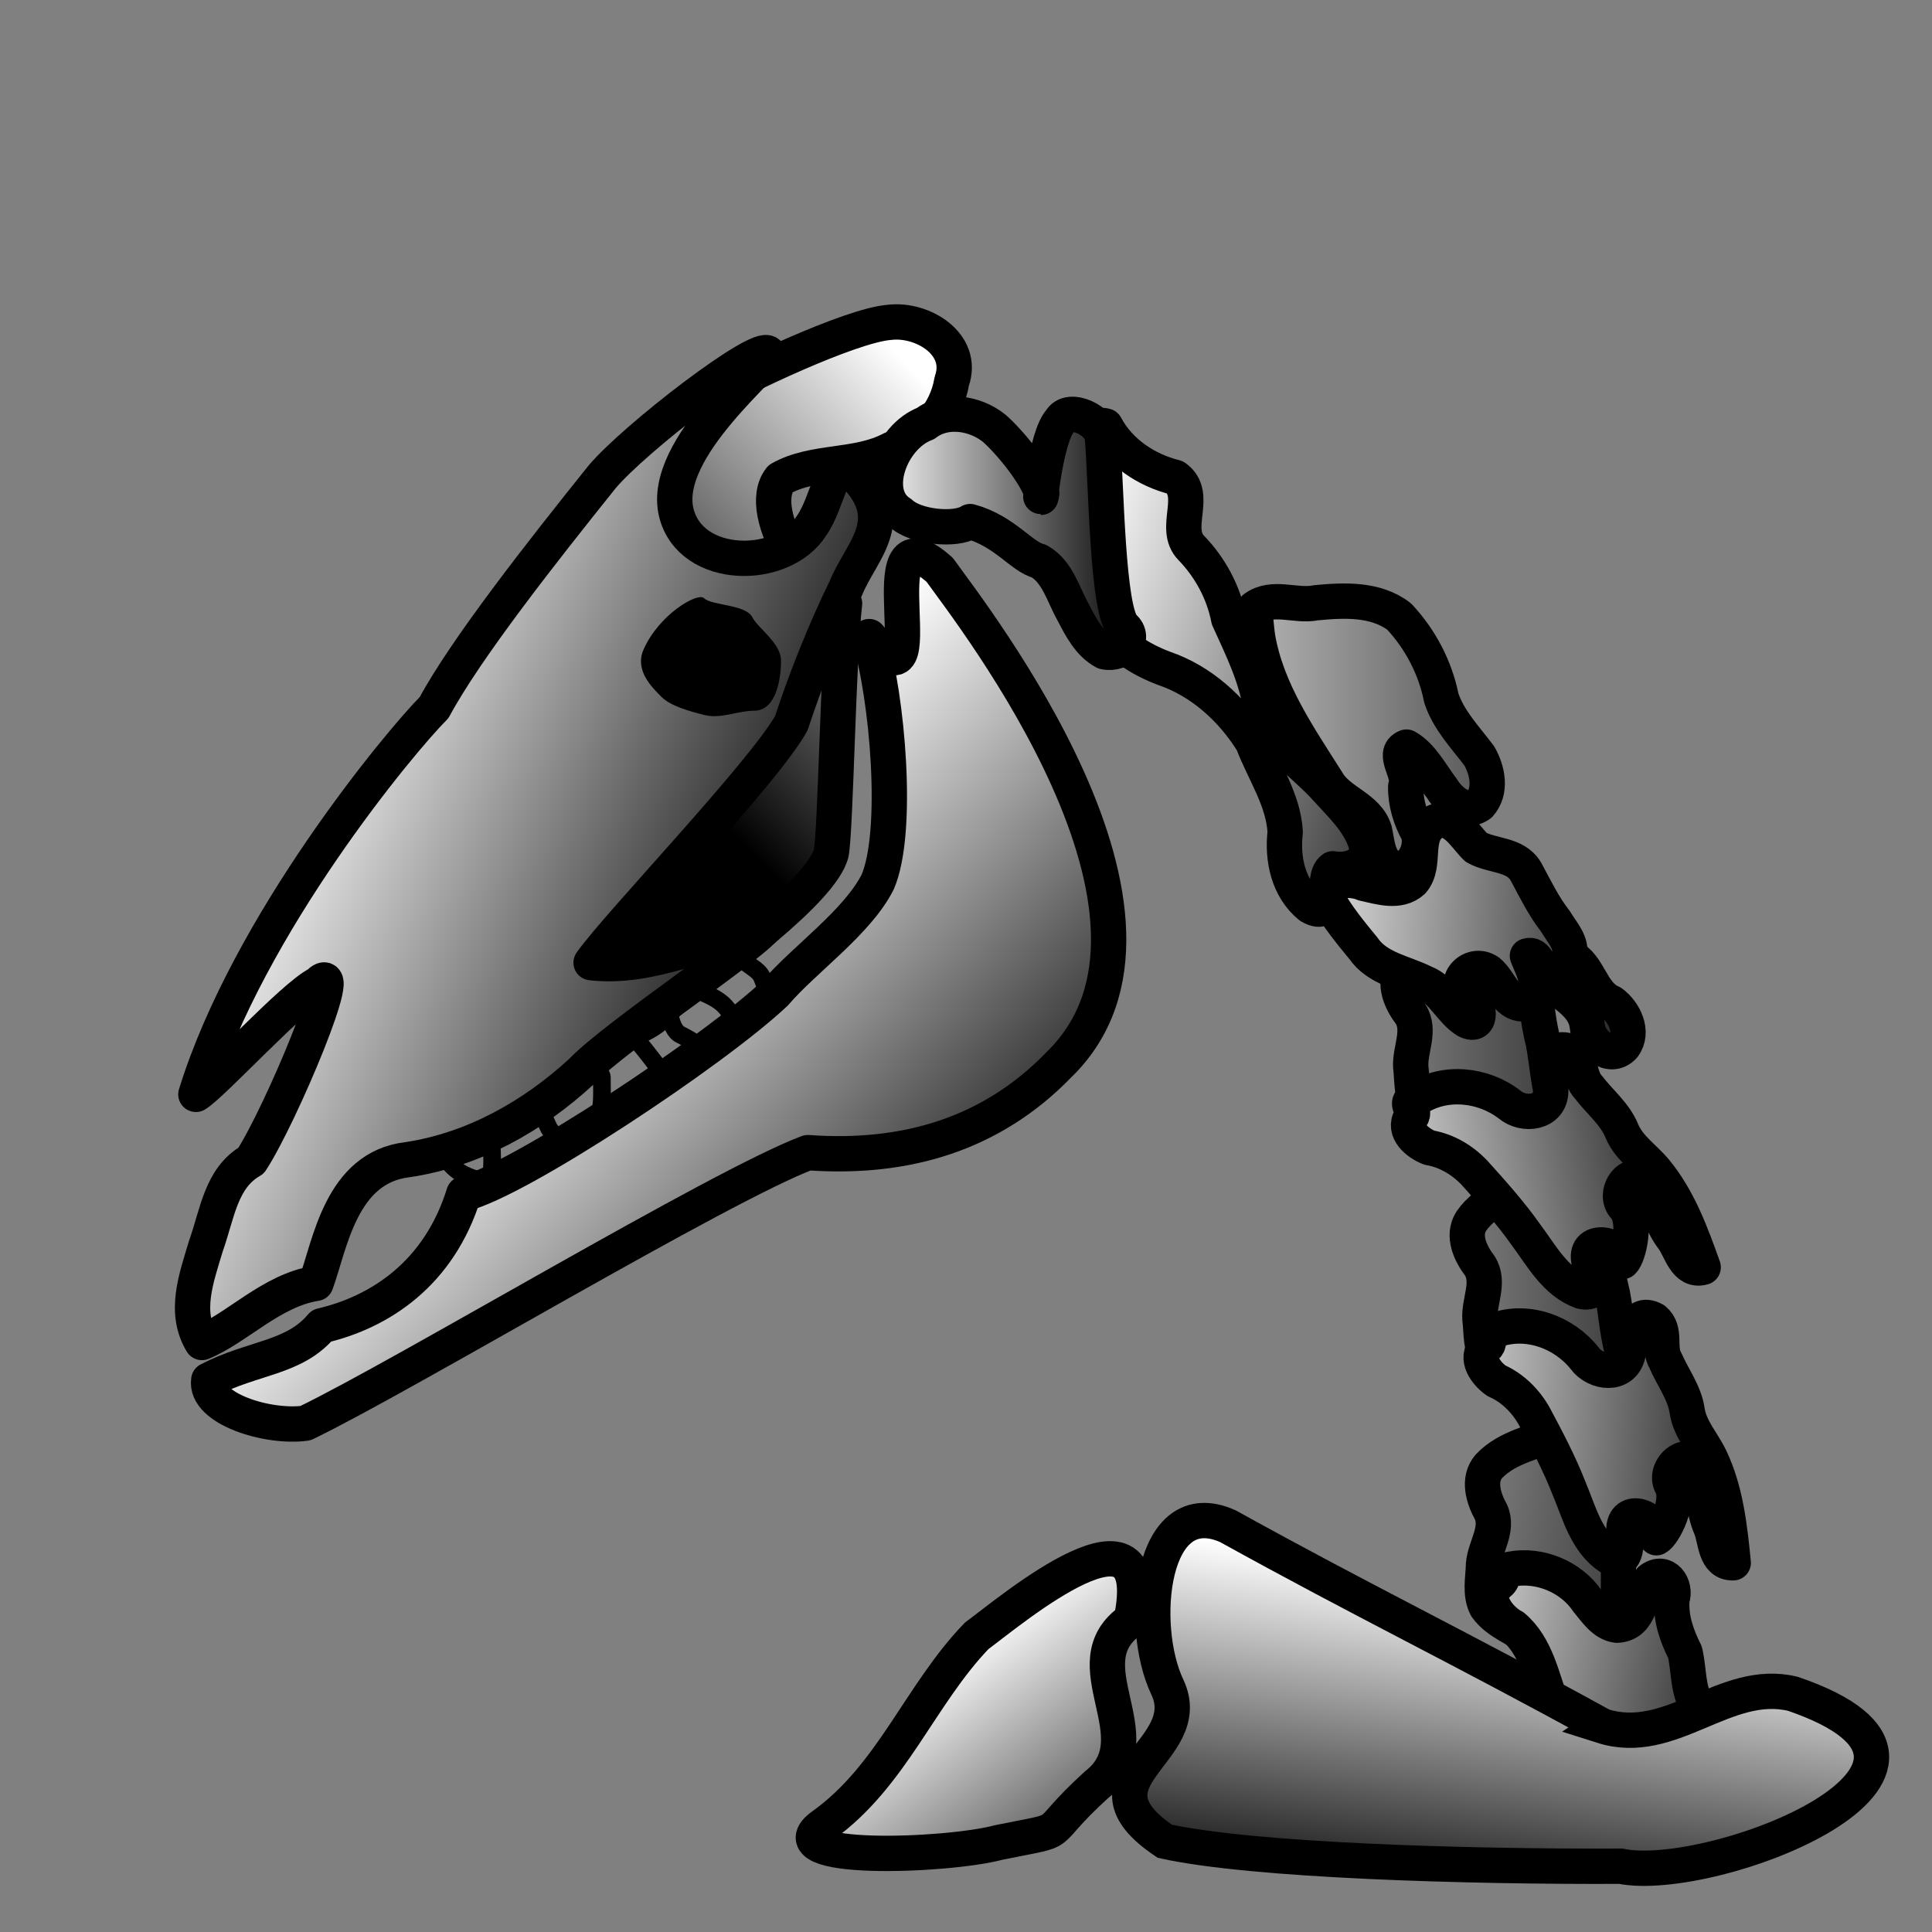 <?xml version="1.0" encoding="utf-8"?>
<svg viewBox="800 200 200 200" xmlns="http://www.w3.org/2000/svg" xmlns:xlink="http://www.w3.org/1999/xlink">
  <rect x="800" y="200" width="200" height="200" fill="#808080" stroke="none"/>
  <defs>
    <linearGradient id="linearGradient15284" gradientUnits="userSpaceOnUse" gradientTransform="translate(0,-452.362)" x1="844.431" y1="762.979" x2="880.502" y2="762.979" xlink:href="#linearGradientWhitePiecesBorder"/>
    <linearGradient id="linearGradientWhitePiecesBorder">
      <stop style="stop-color:#000000;stop-opacity:1;" offset="0" id="stop7816"/>
      <stop style="stop-color:#000000;stop-opacity:1;" offset="1" id="stop7818"/>
    </linearGradient>
    <linearGradient id="linearGradient15279" gradientUnits="userSpaceOnUse" gradientTransform="matrix(0.21,0,0,0.21,825.769,216.781)" x1="354.363" y1="724.971" x2="456.546" y2="864.273" xlink:href="#linearGradientWhitePieces"/>
    <linearGradient id="linearGradientWhitePieces">
      <stop style="stop-color:#ffffff;stop-opacity:1;" offset="0" id="stop5177-6"/>
      <stop style="stop-color:#000000;stop-opacity:1;" offset="1" id="stop5179-8"/>
    </linearGradient>
    <linearGradient id="linearGradient15281" gradientUnits="userSpaceOnUse" gradientTransform="translate(0,-452.362)" x1="882.368" y1="828.977" x2="919.29" y2="828.977" xlink:href="#linearGradientWhitePiecesBorder"/>
    <linearGradient id="linearGradient15274" gradientUnits="userSpaceOnUse" gradientTransform="matrix(0.439,0.063,-0.063,0.439,743.788,118.158)" x1="462.731" y1="428.602" x2="618.629" y2="428.602" xlink:href="#linearGradientWhitePieces"/>
    <linearGradient id="linearGradient15276" gradientUnits="userSpaceOnUse" gradientTransform="translate(0,-452.362)" x1="951.615" y1="812.612" x2="969.875" y2="812.612" xlink:href="#linearGradientWhitePiecesBorder"/>
    <linearGradient id="linearGradient15269" gradientUnits="userSpaceOnUse" gradientTransform="matrix(0.412,0.163,-0.163,0.412,809.621,73.28)" x1="522.393" y1="485.502" x2="618.629" y2="469.007" xlink:href="#linearGradientWhitePieces"/>
    <linearGradient id="linearGradient15271" gradientUnits="userSpaceOnUse" gradientTransform="translate(0,-452.362)" x1="952.537" y1="828.332" x2="979.32" y2="828.332" xlink:href="#linearGradientWhitePiecesBorder"/>
    <linearGradient id="linearGradient15264" gradientUnits="userSpaceOnUse" gradientTransform="matrix(0.443,0,0,0.443,710.978,124.94)" x1="462.731" y1="428.602" x2="618.629" y2="428.602" xlink:href="#linearGradientWhitePieces"/>
    <linearGradient id="linearGradient15266" gradientUnits="userSpaceOnUse" gradientTransform="translate(0,-452.362)" x1="950.062" y1="785.602" x2="970.55" y2="785.602" xlink:href="#linearGradientWhitePiecesBorder"/>
    <linearGradient id="linearGradient15259" gradientUnits="userSpaceOnUse" gradientTransform="matrix(0.43,0.107,-0.107,0.43,770.98,70.628)" x1="522.393" y1="485.502" x2="618.629" y2="469.007" xlink:href="#linearGradientWhitePieces"/>
    <linearGradient id="linearGradient15261" gradientUnits="userSpaceOnUse" gradientTransform="translate(0,-452.362)" x1="951.496" y1="801.44" x2="981.253" y2="801.44" xlink:href="#linearGradientWhitePiecesBorder"/>
    <linearGradient id="linearGradient15254" gradientUnits="userSpaceOnUse" gradientTransform="matrix(0.443,0,0,0.443,706.102,98.886)" x1="377.708" y1="413.549" x2="474.781" y2="505.357" xlink:href="#linearGradientWhitePieces"/>
    <linearGradient id="linearGradient15256" gradientUnits="userSpaceOnUse" gradientTransform="translate(0,-452.362)" x1="819.762" y1="754.849" x2="916.596" y2="754.849" xlink:href="#linearGradientWhitePiecesBorder"/>
    <linearGradient id="linearGradient15249" gradientUnits="userSpaceOnUse" gradientTransform="matrix(0.443,0,0,0.443,706.102,98.886)" x1="433.814" y1="323.272" x2="357.967" y2="397.283" xlink:href="#linearGradientWhitePieces"/>
    <linearGradient id="linearGradient15251" gradientUnits="userSpaceOnUse" gradientTransform="translate(0,-452.362)" x1="855.847" y1="722.421" x2="900.608" y2="722.421" xlink:href="#linearGradientWhitePiecesBorder"/>
    <linearGradient id="linearGradient15244" gradientUnits="userSpaceOnUse" gradientTransform="matrix(0.443,0,0,0.443,706.102,98.886)" x1="280.678" y1="392.552" x2="406.052" y2="444.041" xlink:href="#linearGradientWhitePieces"/>
    <linearGradient id="linearGradient15246" gradientUnits="userSpaceOnUse" gradientTransform="translate(0,-452.362)" x1="818.105" y1="740.098" x2="892.476" y2="740.098" xlink:href="#linearGradientWhitePiecesBorder"/>
    <linearGradient id="linearGradient15239" gradientUnits="userSpaceOnUse" gradientTransform="matrix(0.443,0,0,0.443,703.816,98.886)" x1="456.654" y1="391.59" x2="566.701" y2="425.288" xlink:href="#linearGradientWhitePieces"/>
    <linearGradient id="linearGradient15241" gradientUnits="userSpaceOnUse" gradientTransform="translate(0,-452.362)" x1="908.913" y1="721.443" x2="943.3" y2="721.443" xlink:href="#linearGradientWhitePiecesBorder"/>
    <linearGradient id="linearGradient15234" gradientUnits="userSpaceOnUse" gradientTransform="matrix(0.443,0,0,0.443,703.816,98.886)" x1="462.731" y1="428.602" x2="618.629" y2="428.602" xlink:href="#linearGradientWhitePieces"/>
    <linearGradient id="linearGradient15236" gradientUnits="userSpaceOnUse" gradientTransform="translate(0,-452.362)" x1="928.047" y1="728.441" x2="955.785" y2="728.441" xlink:href="#linearGradientWhitePiecesBorder"/>
    <linearGradient id="linearGradient15229" gradientUnits="userSpaceOnUse" gradientTransform="matrix(0.443,0,0,0.443,703.816,98.886)" x1="462.731" y1="428.602" x2="618.629" y2="428.602" xlink:href="#linearGradientWhitePieces"/>
    <linearGradient id="linearGradient15231" gradientUnits="userSpaceOnUse" gradientTransform="translate(0,-452.362)" x1="942.9" y1="759.548" x2="963.388" y2="759.548" xlink:href="#linearGradientWhitePiecesBorder"/>
    <linearGradient id="linearGradient15224" gradientUnits="userSpaceOnUse" gradientTransform="matrix(0.443,0,0,0.443,703.816,98.886)" x1="522.393" y1="485.502" x2="618.629" y2="469.007" xlink:href="#linearGradientWhitePieces"/>
    <linearGradient id="linearGradient15226" gradientUnits="userSpaceOnUse" gradientTransform="translate(0,-452.362)" x1="943.982" y1="773.57" x2="978.14" y2="773.57" xlink:href="#linearGradientWhitePiecesBorder"/>
    <linearGradient id="linearGradient15219" gradientUnits="userSpaceOnUse" gradientTransform="matrix(0.443,0,0,0.443,703.816,98.886)" x1="511.897" y1="446.661" x2="612" y2="452.357" xlink:href="#linearGradientWhitePieces"/>
    <linearGradient id="linearGradient15221" gradientUnits="userSpaceOnUse" gradientTransform="translate(0,-452.362)" x1="935.571" y1="749.253" x2="970.361" y2="749.253" xlink:href="#linearGradientWhitePiecesBorder"/>
    <linearGradient id="linearGradient15214" gradientUnits="userSpaceOnUse" gradientTransform="matrix(0.443,0,0,0.443,703.816,98.886)" x1="419.677" y1="352.289" x2="483.556" y2="352.289" xlink:href="#linearGradientWhitePieces"/>
    <linearGradient id="linearGradient15216" gradientUnits="userSpaceOnUse" gradientTransform="translate(0,-452.362)" x1="889.825" y1="707.562" x2="918.644" y2="707.562" xlink:href="#linearGradientWhitePiecesBorder"/>
    <linearGradient id="linearGradient15209" gradientUnits="userSpaceOnUse" gradientTransform="matrix(0.21,0,0,0.21,820.508,216.263)" x1="794.93" y1="722.533" x2="770.783" y2="895.888" xlink:href="#linearGradientWhitePieces"/>
    <linearGradient id="linearGradient15211" gradientUnits="userSpaceOnUse" gradientTransform="translate(0,-452.362)" x1="915.121" y1="827.765" x2="995.565" y2="827.765" xlink:href="#linearGradientWhitePiecesBorder"/>
    <linearGradient id="linearGradient15204" gradientUnits="userSpaceOnUse" gradientTransform="translate(0,-452.362)" x1="866.354" y1="720.339" x2="880.852" y2="720.339" xlink:href="#linearGradientWhitePiecesBorder"/>
    <linearGradient id="linearGradient15206" gradientUnits="userSpaceOnUse" gradientTransform="translate(0,-452.362)" x1="866.354" y1="720.339" x2="880.852" y2="720.339" xlink:href="#linearGradientWhitePiecesBorder"/>
  </defs>
  <g id="WhiteKnight">
    <rect style="fill:none;stroke:none" id="rect6206" width="200" height="200" x="800" y="200"/>
    <path style="fill:none;stroke:url(#linearGradient15284);stroke-width:1.829;stroke-linecap:round;stroke-linejoin:round;stroke-miterlimit:4;stroke-opacity:1;stroke-dasharray:none" d="m 845.346,318.526 c 1.118,1.921 1.666,2.997 4.424,3.687 1.611,0.403 1.106,-2.638 1.106,-4.424 0,-2.794 0.642,-3.086 2.581,-4.055 1.865,-0.932 2.927,2.168 3.318,2.949 0.928,1.856 3.445,0.979 4.424,0 1.325,-1.325 1.106,-2.951 1.106,-5.161 0,-0.709 -1.843,-1.454 -1.843,-3.687 0,-0.549 4.315,-0.369 5.161,-0.369 0.316,0 3.148,3.886 3.318,4.055 1.442,1.442 3.351,0.671 4.055,-0.737 0.928,-1.857 -1.352,-3.072 -2.581,-3.687 -1.209,-0.604 -1.237,-3.475 -1.475,-4.424 -0.421,-1.686 3.671,-0.157 5.161,0.737 2.238,1.343 1.152,2.938 4.055,2.212 2.246,-0.561 1.321,-2.966 0.737,-4.424 -0.387,-0.968 -1.746,-1.279 -2.212,-2.212" id="path6208"/>
    <path style="fill:url(#linearGradient15279);fill-opacity:1;fill-rule:evenodd;stroke:url(#linearGradient15281);stroke-width:3.657;stroke-linecap:butt;stroke-linejoin:miter;stroke-miterlimit:4;stroke-opacity:1;stroke-dasharray:none" d="m 917.11,367.712 c -6.512,4.473 2.619,12.16 -3.602,17.049 -6.305,5.741 -2.268,4.373 -10.123,5.972 -5.433,1.454 -23.597,2.084 -18.196,-1.766 7.158,-5.123 10.025,-13.5 15.908,-19.616 3.61,-2.671 18.856,-15.533 16.013,-1.639 z" id="path6210"/>
    <path style="fill:url(#linearGradient15274);fill-opacity:1;fill-rule:evenodd;stroke:url(#linearGradient15276);stroke-width:3.657;stroke-linecap:round;stroke-linejoin:round;stroke-miterlimit:4;stroke-opacity:1;stroke-dasharray:none" d="m 953.574,361.946 c 0.145,-1.821 1.587,-3.585 0.771,-5.429 -0.778,-1.391 -1.389,-3.348 -0.227,-4.708 1.959,-2.099 4.947,-2.497 7.437,-3.681 1.398,-0.51 2.811,-0.98 4.245,-1.378 1.652,0.397 2.207,2.349 2,3.85 -0.142,3.574 -0.669,7.154 -0.283,10.728 0.118,2.318 -0.161,4.662 0.337,6.951 0.209,1.256 0.432,2.665 -0.412,3.756 -0.923,1.468 -2.882,2.141 -4.488,1.431 -1.844,-0.592 -2.801,-2.401 -4.208,-3.574 -1.566,-1.257 -3.689,-1.869 -4.886,-3.546 -0.695,-1.368 -0.318,-2.941 -0.286,-4.399 z" id="path6212"/>
    <path style="fill:url(#linearGradient15269);fill-opacity:1;fill-rule:evenodd;stroke:url(#linearGradient15271);stroke-width:3.657;stroke-linecap:round;stroke-linejoin:round;stroke-miterlimit:4;stroke-opacity:1;stroke-dasharray:none" d="m 955.009,364.023 c 1.646,-1.301 -1.572,-1.029 1.401,-1.59 2.973,-0.561 6.237,0.794 7.93,3.308 0.824,0.987 1.666,2.326 3.036,2.5 2.583,-0.111 2.338,-3.229 3.495,-4.703 1.489,-1.127 2.707,0.601 2.206,2.025 -0.15,1.951 0.496,3.766 1.346,5.459 0.459,1.882 0.236,3.957 1.336,5.65 1.921,4.023 1.806,8.586 1.656,12.934 -1.856,0.349 -1.252,-2.674 -1.912,-3.812 -0.4,-2.334 -0.068,-4.799 -0.762,-7.065 -1.364,-1.681 -3.297,0.889 -2.318,2.319 -0.157,1.932 -1.28,3.928 -2.579,5.229 0.035,-1.299 -0.488,-3.149 -2.197,-2.834 -2.274,0.603 0.144,3.375 -1.729,4.194 -1.674,0.14 -2.399,-2.021 -3.055,-3.259 -0.968,-2.561 -1.21,-5.328 -2.204,-7.885 -1.048,-2.803 -1.612,-6.06 -4.002,-8.088 -1.43,-0.724 -3.295,-3.082 -1.649,-4.383 z" id="path6214"/>
    <path id="path6216" d="m 953.202,336.53 c -0.115,-1.823 1.063,-3.774 -0.007,-5.484 -0.968,-1.267 -1.85,-3.117 -0.892,-4.629 1.642,-2.356 4.543,-3.174 6.84,-4.698 1.312,-0.703 2.644,-1.369 4.007,-1.966 1.692,0.159 2.518,2.013 2.526,3.527 0.366,3.558 0.352,7.177 1.24,10.659 0.446,2.278 0.501,4.638 1.319,6.833 0.385,1.214 0.806,2.577 0.125,3.776 -0.706,1.584 -2.549,2.528 -4.239,2.053 -1.91,-0.325 -3.113,-1.979 -4.672,-2.942 -1.729,-1.023 -3.917,-1.328 -5.339,-2.818 -0.882,-1.256 -0.732,-2.866 -0.907,-4.314 z" style="fill:url(#linearGradient15264);fill-opacity:1;fill-rule:evenodd;stroke:url(#linearGradient15266);stroke-width:3.657;stroke-linecap:round;stroke-linejoin:round;stroke-miterlimit:4;stroke-opacity:1;stroke-dasharray:none"/>
    <path style="fill:url(#linearGradient15259);fill-opacity:1;fill-rule:evenodd;stroke:url(#linearGradient15261);stroke-width:3.657;stroke-linecap:round;stroke-linejoin:round;stroke-miterlimit:4;stroke-opacity:1;stroke-dasharray:none" d="m 953.808,339.409 c 0.833,-0.548 -0.608,-1.808 1.004,-1.715 3.298,-1.193 7.097,0.212 9.223,2.903 1.131,1.566 3.917,1.902 4.478,-0.349 0.425,-1.367 0.488,-4.843 2.733,-3.611 1.308,1.094 0.365,2.878 1.164,4.216 0.755,1.76 1.992,3.318 2.256,5.268 0.305,1.841 1.606,3.194 2.381,4.819 1.61,3.381 2.011,7.157 2.377,10.838 -1.901,0.065 -1.789,-2.327 -2.307,-3.609 -0.854,-1.906 -0.731,-4.11 -1.489,-6.064 -0.604,-2.484 -3.585,-0.147 -2.581,1.664 0.891,1.655 -0.812,5.02 -1.576,5.419 0.237,-1.934 -3.199,-3.442 -3.363,-0.972 0.296,1.201 0.525,3.919 -1.5,2.957 -2.385,-1.596 -3.118,-4.567 -4.17,-7.073 -1.009,-2.595 -2.315,-5.061 -3.623,-7.513 -0.895,-1.578 -2.23,-2.912 -3.898,-3.648 -1.06,-0.733 -2.294,-2.345 -1.108,-3.53 z" id="path6218"/>
    <path style="fill:url(#linearGradient15254);fill-opacity:1;fill-rule:evenodd;stroke:url(#linearGradient15256);stroke-width:3.657;stroke-linecap:round;stroke-linejoin:round;stroke-miterlimit:4;stroke-opacity:1;stroke-dasharray:none" d="m 897.277,258.989 c 3.418,4.778 27.941,36.042 12.349,51.221 -6.985,7.217 -15.882,9.839 -26,9.111 -9.036,3.382 -41.796,23.081 -52.001,28.005 -3.878,0.543 -10.47,-1.496 -10.013,-4.459 4.577,-2.383 8.84,-2.231 11.677,-5.625 6.028,-1.403 12.161,-5.39 14.724,-13.66 5.705,-1.404 25.881,-14.773 32.233,-20.77 3.043,-3.543 8.477,-7.301 10.612,-11.506 2.232,-5.19 1.031,-19.125 -0.884,-25.406 7.491,9.224 -0.883,-14.201 7.302,-6.911 z" id="path6220"/>
    <path style="fill:url(#linearGradient15249);fill-opacity:1;fill-rule:evenodd;stroke:url(#linearGradient15251);stroke-width:3.657;stroke-linecap:round;stroke-linejoin:round;stroke-miterlimit:4;stroke-opacity:1;stroke-dasharray:none" d="m 892.109,233.366 c 3.395,-0.398 7.77,2.263 6.42,6.089 -0.542,3.318 -3.017,6.14 -6.254,7.053 -3.577,1.902 -8.037,1.099 -11.501,3.063 -2.828,3.628 3.803,13.181 6.653,12.899 -0.642,5.499 -0.919,23.346 -1.378,25.829 -0.946,3.892 -11.971,11.933 -16.852,15.412 -2.649,3.542 -8.051,4.52 -10.596,0.301 -2.624,-2.889 0.898,-25.568 3.551,-32.707 1.46,-4.053 7.361,-25.825 12.297,-30.795 1.692,-1.133 13.553,-6.852 17.659,-7.144 z" id="path6222"/>
    <path style="fill:url(#linearGradient15244);fill-opacity:1;fill-rule:evenodd;stroke:url(#linearGradient15246);stroke-width:3.657;stroke-linecap:round;stroke-linejoin:round;stroke-miterlimit:4;stroke-opacity:1;stroke-dasharray:none" d="m 879.537,236.594 c -0.909,-1.179 -13.88,8.802 -17.224,12.795 -6.137,7.651 -14.106,17.77 -17.374,23.858 -3.529,3.528 -19.213,22.425 -24.661,40.04 1.765,-1.064 10.091,-10.192 12.663,-11.43 3.202,-3.274 -3.922,13.666 -6.941,18.288 -3.139,1.8 -3.485,5.48 -4.697,8.881 -0.998,3.337 -2.296,6.813 -0.402,9.948 3.618,-1.469 7.193,-5.398 11.804,-6.124 1.469,-4.021 2.588,-12.012 9.49,-12.802 6.816,-1.025 12.981,-4.497 18.011,-9.13 3.476,-3.692 19.177,-14.051 19.009,-15.074 -5.729,1.376 -11.951,4.531 -18.025,3.81 2.854,-4.024 17.858,-19.63 20.727,-24.786 1.579,-4.787 3.459,-9.486 5.667,-14.035 1.648,-4 5.833,-7.208 0.267,-12.307 -1.8,-0.921 -2.15,3.501 -3.842,5.893 -2.979,4.734 -12.523,4.68 -14,-1.356 -1.655,-6.777 10.13,-15.687 9.528,-16.468 z" id="path6224"/>
    <path style="fill:url(#linearGradient15239);fill-opacity:1;fill-rule:evenodd;stroke:url(#linearGradient15241);stroke-width:3.657;stroke-linecap:round;stroke-linejoin:round;stroke-miterlimit:4;stroke-opacity:1;stroke-dasharray:none" d="m 914.446,244.103 c 1.449,2.74 4.24,4.579 7.203,5.314 2.508,1.765 -0.327,5.256 1.658,7.291 1.963,2.026 3.352,4.593 3.889,7.357 1.392,3.077 2.941,6.154 3.364,9.549 1.128,3.498 4.487,5.471 6.819,8.107 1.49,1.65 3.239,3.27 3.963,5.416 0.701,2.281 -1.596,3.115 -3.364,2.8 -1.3,0.91 0.279,5.38 -2.358,3.875 -2.261,-1.842 -2.904,-4.909 -2.576,-7.679 -0.189,-3.366 -2.206,-6.222 -3.366,-9.29 -2.132,-3.441 -5.314,-6.345 -9.188,-7.661 -2.455,-0.936 -4.886,-2.375 -6.059,-4.836 -1.724,-2.522 -3.259,-5.297 -3.411,-8.422 -0.584,-3.931 -0.425,-8.32 2.13,-11.572 0.344,-0.319 0.859,-0.375 1.295,-0.251 z" id="path6226"/>
    <path style="fill:url(#linearGradient15234);fill-opacity:1;fill-rule:evenodd;stroke:url(#linearGradient15236);stroke-width:3.657;stroke-linecap:round;stroke-linejoin:round;stroke-miterlimit:4;stroke-opacity:1;stroke-dasharray:none" d="m 929.876,262.961 c 1.886,-1.378 4.248,-0.132 6.337,-0.561 2.907,-0.278 6.183,-0.448 8.633,1.43 2.19,2.344 3.734,5.285 4.359,8.434 0.764,2.31 2.499,4.081 3.926,5.981 0.863,1.485 1.297,3.645 0.046,5.034 -1.436,1.059 -3.122,-0.356 -3.868,-1.598 -1.134,-1.475 -2.115,-3.452 -3.714,-4.343 -1.619,0.652 0.505,2.764 -0.075,4.085 -0.031,1.685 0.489,3.342 1.298,4.807 0.507,1.593 -0.587,4.075 -2.526,3.65 -1.63,-0.524 -1.694,-2.474 -1.997,-3.881 -0.716,-2.41 -3.665,-2.969 -4.872,-5.041 -2.953,-4.678 -6.277,-9.41 -7.233,-14.974 -0.144,-1.003 -0.209,-2.015 -0.315,-3.022 z" id="path6228"/>
    <path style="fill:url(#linearGradient15229);fill-opacity:1;fill-rule:evenodd;stroke:url(#linearGradient15231);stroke-width:3.657;stroke-linecap:round;stroke-linejoin:round;stroke-miterlimit:4;stroke-opacity:1;stroke-dasharray:none" d="m 946.04,310.475 c -0.115,-1.823 1.063,-3.774 -0.007,-5.484 -0.968,-1.267 -1.85,-3.117 -0.892,-4.629 1.642,-2.356 4.543,-3.174 6.84,-4.698 1.312,-0.703 2.644,-1.369 4.007,-1.966 1.692,0.159 2.518,2.013 2.526,3.527 0.366,3.558 0.352,7.177 1.24,10.659 0.446,2.278 0.501,4.638 1.319,6.833 0.385,1.214 0.806,2.577 0.125,3.776 -0.706,1.584 -2.549,2.528 -4.239,2.053 -1.91,-0.325 -3.113,-1.979 -4.672,-2.942 -1.729,-1.023 -3.917,-1.328 -5.339,-2.818 -0.882,-1.256 -0.732,-2.866 -0.907,-4.314 z" id="path6230"/>
    <path style="fill:url(#linearGradient15224);fill-opacity:1;fill-rule:evenodd;stroke:url(#linearGradient15226);stroke-width:3.657;stroke-linecap:round;stroke-linejoin:round;stroke-miterlimit:4;stroke-opacity:1;stroke-dasharray:none" d="m 946.058,315.654 c 0.676,-0.733 -1.026,-1.608 0.561,-1.907 2.913,-1.953 6.938,-1.506 9.651,0.594 1.475,1.247 4.26,0.901 4.262,-1.418 0.083,-1.429 -0.694,-4.818 1.782,-4.163 1.533,0.747 1.048,2.705 2.146,3.811 1.157,1.526 2.733,2.74 3.459,4.569 0.74,1.713 2.329,2.713 3.473,4.103 2.377,2.893 3.678,6.461 4.92,9.945 -1.829,0.522 -2.297,-1.827 -3.109,-2.946 -1.289,-1.644 -1.701,-3.812 -2.908,-5.527 -1.185,-2.265 -3.514,0.721 -2.104,2.237 1.264,1.391 0.422,5.068 -0.223,5.639 -0.236,-1.934 -3.935,-2.569 -3.498,-0.133 0.577,1.094 1.454,3.677 -0.743,3.231 -2.699,-0.974 -4.128,-3.68 -5.753,-5.859 -1.605,-2.275 -3.467,-4.353 -5.327,-6.417 -1.249,-1.316 -2.866,-2.289 -4.662,-2.6 -1.205,-0.456 -2.791,-1.723 -1.927,-3.159 z" id="path6232"/>
    <path style="fill:url(#linearGradient15219);fill-opacity:1;fill-rule:evenodd;stroke:url(#linearGradient15221);stroke-width:3.657;stroke-linecap:round;stroke-linejoin:round;stroke-miterlimit:4;stroke-opacity:1;stroke-dasharray:none" d="m 962.45,298.964 c 2.103,0.986 2.207,3.925 4.382,4.838 1.317,0.955 2.334,3.044 1.232,4.505 -1.421,1.558 -3.63,-0.432 -3.75,-2.086 -0.278,-2.592 -3.155,-3.448 -4.498,-5.358 -0.49,-0.623 -0.661,-2.219 -1.697,-1.914 0.595,1.465 1.782,3.644 0.137,4.888 -2.239,0.601 -2.853,-2.18 -4.18,-3.253 -1.797,-1.226 -4.056,1.243 -2.017,2.628 1.174,0.548 1.467,3.33 -0.256,2.429 -1.678,-1.056 -2.446,-3.166 -4.372,-3.911 -2.151,-1.071 -4.843,-1.446 -6.297,-3.568 -1.325,-1.611 -2.662,-3.242 -3.688,-5.06 -0.435,-2.166 2.329,-2.257 3.733,-1.647 1.626,0.35 3.645,1.038 5.046,-0.234 1.459,-1.704 0.063,-4.528 1.992,-5.973 2.075,-1.249 3.369,1.291 4.575,2.46 1.665,0.957 4.078,0.651 5.169,2.512 0.943,1.755 1.813,3.561 3.047,5.143 0.64,1.092 1.79,2.235 1.442,3.602 z" id="path6234"/>
    <path style="fill:url(#linearGradient15214);fill-opacity:1;fill-rule:evenodd;stroke:url(#linearGradient15216);stroke-width:3.657;stroke-linecap:round;stroke-linejoin:round;stroke-miterlimit:4;stroke-opacity:1;stroke-dasharray:none" d="m 902.935,244.347 c -1.951,-1.584 -5.031,-2.114 -7.123,-0.5 -3.626,1.341 -5.818,7.28 -2.587,9.27 1.507,1.453 5.677,1.869 7.208,0.878 3.579,0.981 5.356,3.676 7.122,4.09 1.958,1.115 2.501,3.482 3.55,5.317 0.792,1.525 1.655,3.231 3.221,4.07 1.852,0.42 3.296,-1.435 1.987,-2.554 -1.703,-1.57 -1.784,-14.934 -2.185,-19.535 -0.077,-1.845 -3.497,-3.431 -4.357,-1.824 -1.541,1.613 -2.319,9.897 -1.929,7.494 -0.618,-2.012 -3.255,-5.241 -4.905,-6.705 z" id="path6236"/>
    <path style="fill:url(#linearGradient15209);fill-opacity:1;fill-rule:evenodd;stroke:url(#linearGradient15211);stroke-width:3.657;stroke-linecap:butt;stroke-linejoin:miter;stroke-miterlimit:4;stroke-opacity:1;stroke-dasharray:none" d="m 965.889,378.672 c -14.749,-8.113 -24.885,-12.983 -38.774,-20.678 -8.062,-3.599 -9.288,10.309 -6.28,16.637 3.2,6.732 -9.946,9.439 -0.259,15.976 9.165,2.011 31.293,2.653 47.195,2.584 9.579,1.945 40.507,-10.091 17.829,-17.848 -7.022,-1.7 -12.581,5.597 -19.712,3.33 z" id="path6238"/>
    <path style="fill:url(#linearGradient15204);fill-opacity:1;fill-rule:evenodd;stroke:url(#linearGradient15206);stroke-width:0.229px;stroke-linecap:butt;stroke-linejoin:miter;stroke-opacity:1" d="m 866.728,267.281 c -0.928,2.089 0.858,3.807 1.843,4.793 0.928,0.928 2.911,1.465 4.424,1.843 1.608,0.402 3.406,-0.457 5.073,-0.457 2.19,0 2.669,-3.231 2.669,-5.073 0,-1.751 -2.398,-3.322 -2.949,-4.424 -0.649,-1.299 -4.178,-1.155 -4.97,-1.947 -0.556,-0.556 -4.463,1.604 -6.09,5.265 z" id="path6240"/>
  </g>
</svg>